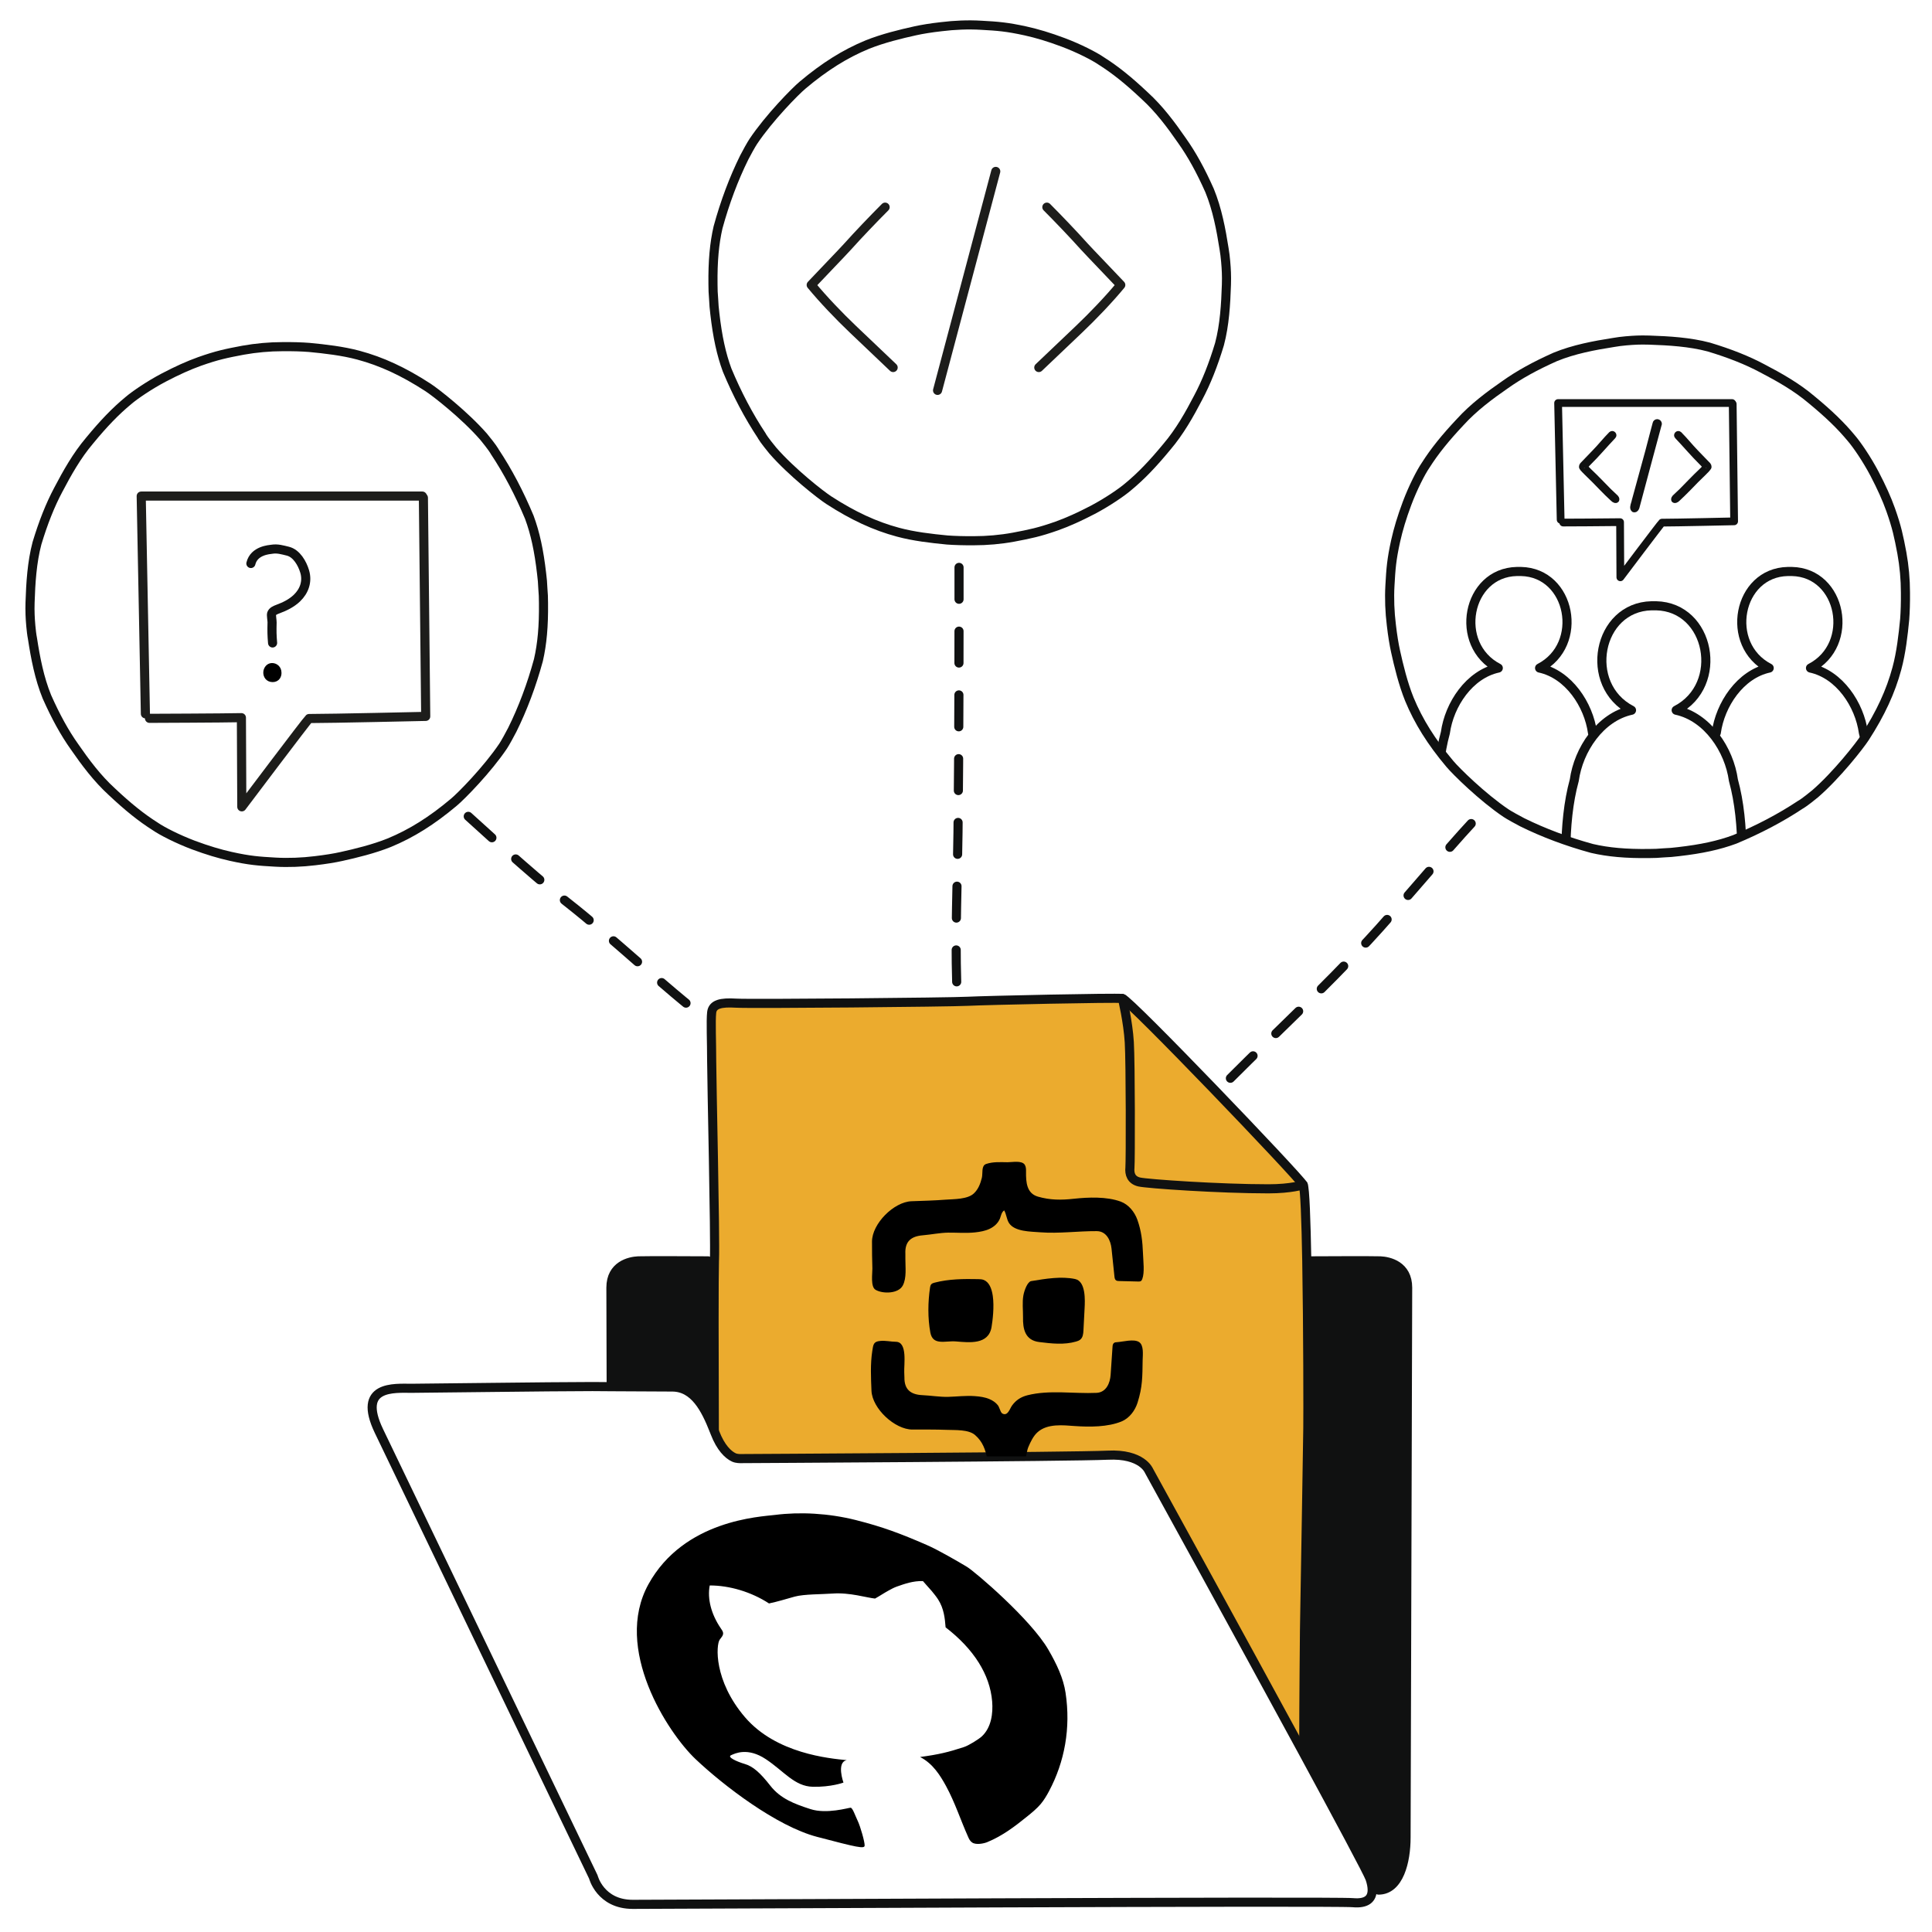 <?xml version="1.0" encoding="utf-8"?>
<!-- Generator: Adobe Illustrator 27.6.1, SVG Export Plug-In . SVG Version: 6.00 Build 0)  -->
<svg version="1.1" id="Layer_1" xmlns="http://www.w3.org/2000/svg" xmlns:xlink="http://www.w3.org/1999/xlink" x="0px" y="0px"
	 viewBox="0 0 1000 1000" style="enable-background:new 0 0 1000 1000;" xml:space="preserve">
<style type="text/css">
	.st0{fill:#F6F6F6;}
	.st1{fill:#F4F4F4;}
	.st2{fill:none;stroke:#101111;stroke-width:2;stroke-linecap:round;stroke-linejoin:round;stroke-miterlimit:10;}
	
		.st3{clip-path:url(#SVGID_00000147938223777286370560000003311348058649517233_);fill:none;stroke:#101111;stroke-width:2;stroke-linecap:round;stroke-linejoin:round;stroke-miterlimit:10;}
	.st4{fill:#101111;}
	.st5{fill:none;stroke:#1D1D1B;stroke-width:2;stroke-linecap:round;stroke-linejoin:round;stroke-miterlimit:10;}
	.st6{fill:none;stroke:#101111;stroke-width:1.699;stroke-linecap:round;stroke-linejoin:round;stroke-miterlimit:10;}
	.st7{fill:none;stroke:#101111;stroke-width:0.85;stroke-miterlimit:10;}
	.st8{fill:#EBAB2E;}
	
		.st9{fill:none;stroke:#101111;stroke-width:2;stroke-linecap:round;stroke-linejoin:round;stroke-miterlimit:10;stroke-dasharray:7;}
	.st10{clip-path:url(#SVGID_00000065054417846631315420000018000203889575687581_);}
	.st11{fill:none;stroke:#101111;stroke-width:1.848;stroke-linecap:round;stroke-linejoin:round;stroke-miterlimit:10;}
	
		.st12{clip-path:url(#SVGID_00000124880137182395720470000003487730310255900574_);fill:none;stroke:#101111;stroke-width:1.848;stroke-linecap:round;stroke-linejoin:round;stroke-miterlimit:10;}
	.st13{fill:none;stroke:#1D1D1B;stroke-width:1.848;stroke-linecap:round;stroke-linejoin:round;stroke-miterlimit:10;}
	.st14{fill:none;stroke:#101111;stroke-width:1.57;stroke-linecap:round;stroke-linejoin:round;stroke-miterlimit:10;}
	.st15{fill:none;stroke:#101111;stroke-width:0.785;stroke-miterlimit:10;}
	
		.st16{fill:none;stroke:#101111;stroke-width:1.848;stroke-linecap:round;stroke-linejoin:round;stroke-miterlimit:10;stroke-dasharray:6.467;}
	.st17{clip-path:url(#SVGID_00000162313998994969779580000007415477911509568144_);}
	.st18{fill:none;stroke:#101111;stroke-width:4.715;stroke-linecap:round;stroke-linejoin:round;stroke-miterlimit:10;}
	
		.st19{clip-path:url(#SVGID_00000124161088919716311260000007226379922466142864_);fill:none;stroke:#101111;stroke-width:4.715;stroke-linecap:round;stroke-linejoin:round;stroke-miterlimit:10;}
	.st20{fill:none;stroke:#1D1D1B;stroke-width:4.715;stroke-linecap:round;stroke-linejoin:round;stroke-miterlimit:10;}
	.st21{fill:none;stroke:#101111;stroke-width:4.006;stroke-linecap:round;stroke-linejoin:round;stroke-miterlimit:10;}
	.st22{fill:none;stroke:#101111;stroke-width:2.003;stroke-miterlimit:10;}
	
		.st23{fill:none;stroke:#101111;stroke-width:4.715;stroke-linecap:round;stroke-linejoin:round;stroke-miterlimit:10;stroke-dasharray:16.502;}
	.st24{clip-path:url(#SVGID_00000050657846425396537970000017568387888208956330_);}
</style>
<g>
	<g id="XMLID_00000113327016003775792740000015279407501478245543_">
		<g>
			<path class="st18" d="M849.75,175.99c-2.67,0-6.99,0.24-11.41,0.78c-1.07,0.15-2.14,0.29-3.2,0.49
				c-9.95,1.55-20.54,3.54-30.15,7.48c-10.34,4.61-18.65,9.18-25.88,14.32c-8.01,5.54-16.36,11.75-23.21,19.28
				c-7.91,8.4-13.45,15.3-17.97,22.43c-2.48,3.59-6.6,11.65-9.66,19.81c-2.72,7.28-4.56,13.45-5.88,19.37
				c-2.14,9.71-2.48,14.37-2.96,23.06c-0.39,6.75-0.1,13.84,0.73,20.49c0.63,5.49,1.41,10.2,2.19,13.69
				c1.6,7.28,3.88,16.7,7.14,24.76c4.71,11.41,11.36,22.04,20.93,33.41c3.16,3.79,16.9,17.33,29.13,25.54
				c1.26,0.87,6.51,3.79,8.35,4.71c11.02,5.44,23.16,10,36.13,13.55c8.4,1.94,17.53,2.77,29.52,2.62c2.52,0,5.05-0.1,7.57-0.34
				c2.62-0.1,5.15-0.29,7.67-0.63c11.9-1.36,20.88-3.3,29.13-6.36c12.24-5.1,23.74-11.12,34.04-17.97l0.29-0.15
				c1.55-0.87,6.56-4.86,7.33-5.54c11.17-9.71,23.02-24.86,25.69-28.99c8.11-12.53,13.35-23.89,16.56-35.83
				c2.19-8.06,3.25-17.38,4.03-25.44c0.29-3.79,0.44-8.79,0.39-13.79c0-6.75-0.63-13.79-1.85-20.49
				c-1.65-8.69-2.57-13.26-5.83-22.48c-2.04-5.73-4.71-11.61-8.3-18.5c-4.03-7.67-9.18-15.15-11.94-18.35
				c-5.49-6.65-11.85-12.77-20.69-20.05c-7.82-6.65-16.85-11.7-25.49-16.22c-7.82-4.18-16.9-7.77-27.68-11.02
				c-9.91-2.62-20.64-3.25-30.74-3.59c-1.07,0-2.14-0.05-3.25-0.05C850.29,175.99,849.99,175.99,849.75,175.99z"/>
		</g>
	</g>
	<g>
		<defs>
			<path id="SVGID_00000085242718868083562910000004193124539400720289_" d="M849.75,175.99c-2.67,0-6.99,0.24-11.41,0.78
				c-1.07,0.15-2.14,0.29-3.2,0.49c-9.95,1.55-20.54,3.54-30.15,7.48c-10.34,4.61-18.65,9.18-25.88,14.32
				c-8.01,5.54-16.36,11.75-23.21,19.28c-7.91,8.4-13.45,15.3-17.97,22.43c-2.48,3.59-6.6,11.65-9.66,19.81
				c-2.72,7.28-4.56,13.45-5.88,19.37c-2.14,9.71-2.48,14.37-2.96,23.06c-0.39,6.75-0.1,13.84,0.73,20.49
				c0.63,5.49,1.41,10.2,2.19,13.69c1.6,7.28,3.88,16.7,7.14,24.76c4.71,11.41,11.36,22.04,20.93,33.41
				c3.16,3.79,16.9,17.33,29.13,25.54c1.26,0.87,6.51,3.79,8.35,4.71c11.02,5.44,23.16,10,36.13,13.55
				c8.4,1.94,17.53,2.77,29.52,2.62c2.52,0,5.05-0.1,7.57-0.34c2.62-0.1,5.15-0.29,7.67-0.63c11.9-1.36,20.88-3.3,29.13-6.36
				c12.24-5.1,23.74-11.12,34.04-17.97l0.29-0.15c1.55-0.87,6.56-4.86,7.33-5.54c11.17-9.71,23.02-24.86,25.69-28.99
				c8.11-12.53,13.35-23.89,16.56-35.83c2.19-8.06,3.25-17.38,4.03-25.44c0.29-3.79,0.44-8.79,0.39-13.79
				c0-6.75-0.63-13.79-1.85-20.49c-1.65-8.69-2.57-13.26-5.83-22.48c-2.04-5.73-4.71-11.61-8.3-18.5
				c-4.03-7.67-9.18-15.15-11.94-18.35c-5.49-6.65-11.85-12.77-20.69-20.05c-7.82-6.65-16.85-11.7-25.49-16.22
				c-7.82-4.18-16.9-7.77-27.68-11.02c-9.91-2.62-20.64-3.25-30.74-3.59c-1.07,0-2.14-0.05-3.25-0.05
				C850.29,175.99,849.99,175.99,849.75,175.99z"/>
		</defs>
		<clipPath id="SVGID_00000045610809962338940910000001110675426143102899_">
			<use xlink:href="#SVGID_00000085242718868083562910000004193124539400720289_"  style="overflow:visible;"/>
		</clipPath>
		
			<path style="clip-path:url(#SVGID_00000045610809962338940910000001110675426143102899_);fill:none;stroke:#101111;stroke-width:4.715;stroke-linecap:round;stroke-linejoin:round;stroke-miterlimit:10;" d="
			M901.61,441.01c-0.08-13.05-1.29-25.9-4.4-37.17c-2.17-15.75-13.37-32.73-29.62-36.23c25.26-13.01,17.67-53.47-10.4-54.06h-0.25
			h-1.82h-0.25c-28.07,0.59-35.66,41.04-10.4,54.06c-16.25,3.5-27.45,20.48-29.62,36.23c-3.1,11.27-4.32,24.13-4.4,37.17l-0.19,0.84
			c0.26,0.07,0.52,0.12,0.78,0.18c5.73,1.25,84.26,1.25,89.99,0c0.26-0.05,0.52-0.11,0.78-0.18L901.61,441.01z"/>
		
			<path style="clip-path:url(#SVGID_00000045610809962338940910000001110675426143102899_);fill:none;stroke:#101111;stroke-width:4.715;stroke-linecap:round;stroke-linejoin:round;stroke-miterlimit:10;" d="
			M902.49,436.91c37.27-8.87,60.24-21.16,65.54-22.32c0.24-0.05,0.48-0.1,0.72-0.16l-0.18-0.78c-0.07-12.06-1.2-23.95-4.07-34.37
			c-2-14.56-12.36-30.26-27.39-33.5c23.36-12.03,16.34-49.43-9.62-49.98h-0.23h-1.68h-0.23c-25.96,0.55-32.97,37.95-9.62,49.98
			c-15.03,3.23-25.38,18.93-27.39,33.5"/>
		
			<path style="clip-path:url(#SVGID_00000045610809962338940910000001110675426143102899_);fill:none;stroke:#101111;stroke-width:4.715;stroke-linecap:round;stroke-linejoin:round;stroke-miterlimit:10;" d="
			M824.28,379.28c-2-14.56-12.36-30.26-27.39-33.5c23.36-12.03,16.34-49.43-9.62-49.98h-0.23h-1.68h-0.23
			c-25.96,0.55-32.97,37.95-9.62,49.98c-15.03,3.23-25.38,18.93-27.39,33.5c-2.87,10.42-3.99,22.31-4.07,34.37l-0.18,0.78
			c0.24,0.06,0.48,0.11,0.72,0.16c3.84,0.84,41.63,15.09,64.21,22.46"/>
	</g>
	<g id="XMLID_00000050664446798436643070000010710947019023716506_">
		<g>
			<path class="st4" d="M710.24,978.22c0-1.7-0.38-3.65-1.11-5.82c-0.97-2.9-16.15-31.19-35.12-66.19l0.8-0.42
				c0.05-28.26,0.4-62.07,0.4-62.07c0.68-39.82,1.46-86.09,1.72-104.62c0.09-5.42,0.07-51.56-0.54-86.42l1.91-0.05
				c0,0,33.03-0.17,36.16,0c4.43,0.21,14.14,2.33,14.14,13.86c0,11.55-0.83,272.18-0.83,284.6c0,12.42-3.61,27.23-14.26,27.23
				L710.24,978.22z"/>
			<path class="st4" d="M366.51,652.62l3.25,0.02c-0.24,7.64-0.21,48.09-0.05,87.55l-0.17,0.07c-4.38-11.1-10.14-22.37-21.64-22.37
				c-9.45,0-22.65-0.07-31.57-0.14v-0.35c-0.09-28.01-0.14-47.9-0.14-50.92c0-11.53,9.71-13.65,14.14-13.86
				C333.49,652.46,366.51,652.62,366.51,652.62z"/>
			<path class="st4" d="M883.95,241.1c0.57,0.45,0.61,0.92,0.42,1.39c-0.21,0.09-0.54,0.09-0.94-0.05c-0.45-0.19-0.85-0.52-1.23-0.9
				c0.05-0.05,0.07-0.09,0.12-0.14C882.7,240.91,883.41,240.72,883.95,241.1z"/>
			<path class="st4" d="M884.47,240.44c0.57,0.71,0.57,1.74-0.09,2.05c0.19-0.47,0.14-0.94-0.42-1.39
				c-0.54-0.38-1.25-0.19-1.63,0.31c-0.05,0.05-0.07,0.09-0.12,0.14c-0.57-0.59-1.08-1.27-1.6-1.72
				c-4.46-4.38-8.44-9.17-12.73-13.67c-1.11-1.06,0.4-2.78,1.58-1.77c2.99,2.97,5.59,6.29,8.51,9.31
				C880.2,236.05,882.28,238.13,884.47,240.44z"/>
			<path class="st4" d="M874.15,253.07c-1.82,1.86-3.68,3.68-5.56,5.42c-0.57,0.64-1.79,1.3-2.48,0.52
				c-0.42-0.85,0.24-1.74,0.87-2.26c1.04-0.97,2.07-1.93,3.09-2.92c3.37-3.39,6.62-6.88,10.11-10.16c0.73-0.71,1.46-1.41,2.03-2.12
				c0.38,0.38,0.78,0.71,1.23,0.9c0.4,0.14,0.73,0.14,0.94,0.05c-0.33,0.87-1.51,1.72-2.03,2.36
				C879.54,247.53,876.81,250.27,874.15,253.07z"/>
			<path class="st4" d="M859.18,219.46c-0.57,1.91-10.54,39.23-11.43,42.6c-0.12,0.68-0.47,1.6-1.13,2
				c-0.31,0.17-0.66,0.21-1.01,0.12c-0.02,0-0.05-0.02-0.09-0.02c-0.02,0-0.05-0.02-0.05-0.05c-1.13-0.8-0.61-2.4-0.21-3.7
				c0.16-0.5,0.31-0.94,0.35-1.32c0.31-1.25,4.05-14.62,7.02-25.62c1.93-7.19,3.51-13.58,3.75-14.26c0.07-0.68,0.71-1.25,1.41-1.25
				c0.78,0.02,1.39,0.64,1.41,1.44C859.2,219.41,859.2,219.43,859.18,219.46z"/>
			<path class="st4" d="M818.79,242.49c0.24,0.09,0.54,0.09,0.92-0.05c0.45-0.19,0.87-0.54,1.23-0.92c0.57,0.71,1.32,1.44,2.03,2.15
				c3.49,3.28,6.77,6.77,10.11,10.16c1.01,0.99,2.05,1.96,3.09,2.92c0.66,0.52,1.32,1.41,0.87,2.26c-0.66,0.78-1.89,0.12-2.45-0.52
				c-1.91-1.74-3.77-3.56-5.56-5.42c-2.66-2.81-5.42-5.54-8.2-8.23C820.3,244.21,819.12,243.36,818.79,242.49z"/>
			<path class="st4" d="M820.94,241.52c-0.35,0.38-0.78,0.73-1.23,0.92c-0.38,0.14-0.68,0.14-0.92,0.05h-0.02
				c-0.19-0.47-0.12-0.94,0.42-1.39c0.57-0.38,1.25-0.19,1.65,0.31C820.87,241.45,820.92,241.47,820.94,241.52z"/>
			<path class="st4" d="M820.85,241.4c-0.4-0.5-1.08-0.68-1.65-0.31c-0.54,0.45-0.61,0.92-0.42,1.39c-0.64-0.31-0.64-1.34-0.07-2.05
				c2.17-2.31,4.27-4.38,6.48-6.74c2.95-3.02,5.54-6.34,8.51-9.31c1.18-1.01,2.71,0.71,1.58,1.77c-4.29,4.5-8.27,9.29-12.73,13.67
				c-0.5,0.45-1.01,1.11-1.6,1.7C820.92,241.47,820.87,241.45,820.85,241.4z"/>
			<path d="M372.52,848.68c-1.91,2.71-3.14,21.17,13.04,40.1c16.2,18.95,43.78,21.38,52.73,22.28c-5.52,1.04-1.72,11.6-1.72,11.6
				s-6.34,2.38-15.86,2.17c-9.5-0.21-14.95-8.09-24.35-14.31c-9.38-6.22-15.94-2.95-18.01-2c-2.05,0.94,2.88,3.25,7.12,4.5
				c4.24,1.23,7.92,4.46,13.22,11.22c5.28,6.77,12.52,9.48,20.84,12.16c8.3,2.69,19.66-0.71,20.72-0.73c1.06,0,2.33,3.96,3.7,6.81
				c1.37,2.85,3.7,11.01,3.58,12.8c-0.12,1.77-3.68,0.97-24.63-4.53c-20.96-5.49-48.47-26.59-62.89-40.24
				c-14.4-13.65-42.76-57.19-24.38-90.5c18.39-33.33,57.9-34.94,65.61-35.9c12.8-1.63,27.63-0.87,41.68,2.66
				c14.03,3.54,23.22,7.02,36.73,12.89c5.66,2.45,15.56,8.16,20.82,11.32c4.1,2.45,33.05,27.16,42.15,42.88
				c4.36,7.52,7.78,14.78,8.91,22.32c2.78,18.34-0.52,35.81-8.53,50.87c-1.25,2.36-2.62,4.67-4.36,6.74
				c-2.03,2.38-4.53,4.43-7.05,6.46c-6.2,5-12.59,9.95-20.63,13.25c-1.77,0.73-5.8,1.53-7.76,0.19c-1.11-0.73-1.63-1.84-2.07-2.85
				c-3.94-8.77-6.77-17.75-11.5-26.45c-3.04-5.52-6.77-11.55-13.39-14.97c9.69-1.3,14.69-2.52,22.72-5.16
				c2.36-0.75,7.64-4.03,9.24-5.52c4.9-4.6,5.85-11.86,5.33-18.15c-1.16-13.88-9.5-27.04-24.09-38.28
				c-0.38-4.74-0.85-9.69-3.87-14.43c-0.97-1.51-2.15-2.95-3.32-4.38c-1.06-1.25-3.51-3.87-4.55-5.14
				c-5.04-0.14-9.36,1.39-13.51,2.85c-1.49,0.54-2.81,1.25-4.13,1.98c-2.78,1.53-4.34,2.66-7.14,4.22
				c-4.13-0.38-13.11-3.25-21.99-2.59c-5.35,0.4-14.73,0.26-19.59,1.58c-4.6,1.27-8.49,2.52-13.3,3.54
				c-9.19-5.99-20.51-9.34-30.69-9.31c-1.3,6.91,0.75,14.85,5.7,22.14c0.52,0.73,1.06,1.51,1.2,2.26
				C374.53,846.46,373.3,847.57,372.52,848.68z"/>
			<path d="M140.84,343.19c2.43,0,4.86,1.86,4.86,5.07c0,3.32-2.55,5.33-5.75,4.67c-2.97-0.68-4.08-3.56-3.54-5.99
				C137.07,344.4,138.96,343.19,140.84,343.19z"/>
		</g>
		<g>
			<path class="st18" d="M678.3,652.62c0,0,33.03-0.17,36.16,0c4.43,0.21,14.14,2.33,14.14,13.86c0,11.55-0.83,272.18-0.83,284.6
				c0,12.42-3.61,27.23-14.26,27.23"/>
			<path class="st18" d="M366.51,652.62c0,0-33.03-0.17-36.16,0c-4.43,0.21-14.14,2.33-14.14,13.86c0,3.02,0.05,22.91,0.14,50.92"/>
			<path class="st18" d="M15.53,315.9c0,2.66,0.24,7,0.78,11.41c0.14,1.06,0.28,2.15,0.5,3.21c1.53,9.95,3.54,20.53,7.47,30.15
				c4.6,10.35,9.17,18.65,14.31,25.88c5.54,8.02,11.76,16.36,19.28,23.22c8.39,7.9,15.3,13.44,22.44,17.96
				c3.58,2.48,11.65,6.6,19.8,9.67c7.28,2.71,13.46,4.55,19.38,5.87c9.71,2.15,14.38,2.48,23.05,2.97
				c6.77,0.38,13.84,0.09,20.51-0.73c5.47-0.64,10.18-1.41,13.67-2.19c7.28-1.6,16.71-3.89,24.78-7.14
				c11.41-4.71,22.04-11.36,33.4-20.93c3.8-3.14,17.33-16.88,25.55-29.11c0.87-1.27,3.77-6.51,4.69-8.37
				c5.45-11.01,10.02-23.15,13.55-36.11c1.93-8.42,2.76-17.54,2.62-29.54c0-2.52-0.09-5.04-0.33-7.57
				c-0.09-2.62-0.31-5.14-0.64-7.66c-1.37-11.9-3.3-20.89-6.36-29.14c-5.09-12.23-11.1-23.74-17.96-34.04l-0.14-0.28
				c-0.87-1.56-4.86-6.58-5.54-7.35c-9.71-11.15-24.85-23.01-29-25.67c-12.52-8.11-23.88-13.37-35.83-16.57
				c-8.06-2.17-17.37-3.25-25.44-4.01c-3.8-0.31-8.79-0.45-13.79-0.4c-6.74,0-13.79,0.64-20.49,1.84
				c-8.7,1.65-13.27,2.57-22.49,5.82c-5.73,2.05-11.6,4.71-18.51,8.32c-7.66,4.03-15.13,9.17-18.34,11.93
				c-6.65,5.49-12.78,11.86-20.06,20.7c-6.65,7.83-11.69,16.86-16.22,25.48c-4.17,7.83-7.78,16.9-11.03,27.68
				c-2.62,9.92-3.25,20.65-3.58,30.74c0,1.08-0.05,2.15-0.05,3.25C15.53,315.35,15.53,315.66,15.53,315.9z"/>
			<path class="st18" d="M634.83,143.39c0-2.66-0.24-6.98-0.78-11.41c-0.14-1.06-0.28-2.12-0.47-3.21
				c-1.56-9.95-3.56-20.53-7.5-30.15c-4.6-10.35-9.17-18.65-14.31-25.88c-5.54-8.02-11.76-16.36-19.28-23.2
				c-8.39-7.92-15.3-13.46-22.44-17.96c-3.58-2.48-11.65-6.62-19.8-9.67c-7.28-2.73-13.44-4.57-19.38-5.89
				c-9.71-2.12-14.36-2.48-23.05-2.95c-6.74-0.4-13.84-0.09-20.49,0.73c-5.49,0.61-10.21,1.39-13.7,2.17
				c-7.28,1.6-16.71,3.89-24.78,7.14c-11.41,4.71-22.04,11.36-33.4,20.93c-3.8,3.16-17.33,16.9-25.53,29.14
				c-0.87,1.25-3.8,6.51-4.71,8.35c-5.45,11.03-10,23.17-13.55,36.14c-1.93,8.39-2.76,17.52-2.62,29.51c0,2.52,0.09,5.04,0.33,7.57
				c0.12,2.62,0.31,5.16,0.64,7.68c1.37,11.88,3.3,20.86,6.36,29.14c5.09,12.23,11.13,23.74,17.96,34.02l0.14,0.31
				c0.87,1.56,4.86,6.55,5.54,7.33c9.71,11.17,24.87,23.01,29,25.67c12.52,8.11,23.88,13.37,35.83,16.57
				c8.06,2.19,17.37,3.25,25.44,4.03c3.8,0.28,8.79,0.42,13.79,0.38c6.77,0,13.79-0.61,20.49-1.84c8.7-1.65,13.27-2.57,22.49-5.82
				c5.73-2.05,11.6-4.71,18.51-8.3c7.66-4.03,15.16-9.19,18.36-11.95c6.65-5.49,12.75-11.86,20.04-20.7
				c6.65-7.8,11.72-16.83,16.22-25.48c4.17-7.83,7.78-16.9,11.03-27.68c2.62-9.9,3.25-20.63,3.58-30.74c0-1.06,0.05-2.12,0.05-3.25
				C634.83,143.93,634.83,143.64,634.83,143.39z"/>
			<polyline class="st20" points="75.26,369.46 73.09,256.77 218.59,256.77 			"/>
			<path class="st20" d="M77.38,371.81c0,0,38.47-0.14,47.57-0.35l0.21,46.16c0,0,33.69-44.74,34.84-45.71
				c11.53,0,60.35-1.11,60.35-1.11l-1.2-113.15"/>
			<polyline class="st21" points="807.79,269.01 806.47,208.61 896.49,208.61 			"/>
			<path class="st21" d="M809.11,270.47c0,0,23.81-0.09,29.44-0.21l0.14,28.55c0,0,20.84-27.68,21.55-28.29
				c7.14,0,37.34-0.68,37.34-0.68l-0.73-60.68"/>
			<path class="st22" d="M882.21,241.55c-0.57-0.59-1.08-1.27-1.6-1.72c-4.46-4.38-8.44-9.17-12.73-13.67
				c-1.11-1.06,0.4-2.78,1.58-1.77c2.99,2.97,5.59,6.29,8.51,9.31c2.24,2.36,4.31,4.43,6.51,6.74c0.57,0.71,0.57,1.74-0.09,2.05"/>
			<path class="st22" d="M884.38,242.49c-0.33,0.87-1.51,1.72-2.03,2.36c-2.81,2.69-5.54,5.42-8.2,8.23
				c-1.82,1.86-3.68,3.68-5.56,5.42c-0.57,0.64-1.79,1.3-2.48,0.52c-0.42-0.85,0.24-1.74,0.87-2.26c1.04-0.97,2.07-1.93,3.09-2.92
				c3.37-3.39,6.62-6.88,10.11-10.16c0.73-0.71,1.46-1.41,2.03-2.12c0.05-0.05,0.07-0.09,0.12-0.14c0.38-0.5,1.08-0.68,1.63-0.31
				C884.52,241.55,884.56,242.02,884.38,242.49z"/>
			<path class="st22" d="M820.94,241.52c0.59-0.59,1.11-1.25,1.6-1.7c4.46-4.38,8.44-9.17,12.73-13.67c1.13-1.06-0.4-2.78-1.58-1.77
				c-2.97,2.97-5.56,6.29-8.51,9.31c-2.22,2.36-4.31,4.43-6.48,6.74c-0.57,0.71-0.57,1.74,0.07,2.05"/>
			<path class="st22" d="M818.79,242.49c0.33,0.87,1.51,1.72,2.03,2.36c2.78,2.69,5.54,5.42,8.2,8.23c1.79,1.86,3.65,3.68,5.56,5.42
				c0.57,0.64,1.79,1.3,2.45,0.52c0.45-0.85-0.21-1.74-0.87-2.26c-1.04-0.97-2.07-1.93-3.09-2.92c-3.35-3.39-6.62-6.88-10.11-10.16
				c-0.71-0.71-1.46-1.44-2.03-2.15c-0.02-0.05-0.07-0.07-0.09-0.12c-0.4-0.5-1.08-0.68-1.65-0.31c-0.54,0.45-0.61,0.92-0.42,1.39
				H818.79z"/>
			<path class="st8" d="M674.81,905.78c0.05-28.26,0.4-62.07,0.4-62.07c0.68-39.82,1.46-86.09,1.72-104.62
				c0.09-5.42,0.07-51.56-0.54-86.42c-0.38-20.91-0.97-37.79-1.86-39.41c-2.4-4.34-90.17-95.97-93.54-96.44
				c-3.37-0.5-70.89,0.97-80.03,1.44c-9.17,0.5-112.35,1.46-120.06,0.97c-7.73-0.47-12.07,0.49-12.54,4.83
				c-0.5,4.34,0,15.42,0,25.06s1.93,91.14,1.44,103.18c0,0.12,0,0.24-0.02,0.35c-0.24,7.64,0.58,53.92,0.74,93.38l8.65,8.65
				l210.33,0.67L674.81,905.78z"/>
			<path class="st22" d="M847.74,262.05c0.9-3.37,10.87-40.69,11.43-42.6c0.02-0.02,0.02-0.05,0.02-0.07
				c-0.02-0.8-0.64-1.41-1.41-1.44c-0.71,0-1.34,0.57-1.41,1.25c-0.24,0.68-1.82,7.07-3.75,14.26c-2.97,11.01-6.72,24.38-7.02,25.62
				c-0.05,0.38-0.19,0.83-0.35,1.32c-0.4,1.3-0.92,2.9,0.21,3.7c0,0.02,0.02,0.05,0.05,0.05c0.05,0,0.07,0.02,0.09,0.02
				c0.35,0.09,0.71,0.05,1.01-0.12C847.27,263.66,847.62,262.74,847.74,262.05z"/>
			<path class="st18" d="M674.81,905.78c0.05-28.26,0.4-62.07,0.4-62.07c0.68-39.82,1.46-86.09,1.72-104.62
				c0.09-5.42,0.07-51.56-0.54-86.42c-0.38-20.91-0.97-37.79-1.86-39.41c-2.4-4.34-90.17-95.97-93.54-96.44
				c-3.37-0.5-70.89,0.97-80.03,1.44c-9.17,0.5-112.35,1.46-120.06,0.97c-7.73-0.47-12.07,0.49-12.54,4.83
				c-0.5,4.34,0,15.42,0,25.06s1.93,91.14,1.44,103.18c0,0.12,0,0.24-0.02,0.35c-0.24,7.64-0.21,48.09-0.05,87.55"/>
			<path class="st18" d="M580.98,516.81c0,0,2.9,12.05,3.54,22.65s0.64,61.72,0.33,64.95c-0.33,3.21,0.64,6.41,4.81,7.38
				c4.2,0.97,41.47,3.54,66.88,3.54c11.88,0,17.99-2.07,17.99-2.07"/>
			<path class="st18" d="M316.35,717.75c-5.73-0.05-9.69-0.07-9.69-0.07c-22.18,0-86.51,0.9-93.63,0.9
				c-8.86,0-28.38-1.79-16.86,22.18c8.51,17.66,110.94,230.74,110.94,230.74s3.56,14.19,20.41,14.19
				c16.86,0,362.96-1.77,372.75-0.87c7.12,0.64,9.97-2.03,9.97-6.6c0-1.7-0.38-3.65-1.11-5.82c-0.97-2.9-16.15-31.19-35.12-66.19
				c-33.66-62-79.35-145.02-79.35-145.02s-3.56-8.89-21.31-7.99c-17.75,0.87-189.96,1.77-189.96,1.77s-2.07,0.09-3.56-0.61
				c-2.97-1.39-6.79-5.04-9.74-12.71c-0.17-0.45-0.35-0.92-0.54-1.37c-4.38-11.1-10.14-22.37-21.64-22.37
				C338.46,717.9,325.26,717.83,316.35,717.75z"/>
			<path class="st18" d="M129.86,291.66c1.65-6.77,9.55-7.17,10.89-7.38c2.9-0.45,5.37,0.31,8.25,1.01
				c4.53,1.13,7.45,6.32,8.7,10.51c1.53,5.14-0.17,10.11-4.03,13.79c-2.76,2.64-6.27,4.36-9.85,5.68c-1.32,0.5-2.85,1.11-3.25,2.45
				c-0.21,0.75,0.28,3.61,0.26,4.41c-0.12,4.67-0.07,6.79,0.26,10.66"/>
			<path class="st23" d="M636.85,558.11c25.29-25.29,47.15-45.4,71.22-71.22c14.9-15.98,39.7-45.94,54.6-61.9"/>
			<path class="st23" d="M495.18,508.19c-0.78-25.79,0.38-51.56,0.68-77.34c0.54-47.12,0.54-95.71,0.54-148.96"/>
			<path class="st23" d="M242.37,422.54c20.41,18.65,38.75,34.75,51.04,44.37c24.61,19.31,48.59,42.62,74.54,62.59"/>
			<line class="st20" x1="515.4" y1="88.72" x2="485.28" y2="202.06"/>
			<path class="st20" d="M537.68,190.23c6.93-6.6,13.86-13.18,20.79-19.78c7.12-6.77,15.39-15.39,21.64-22.96
				c-3.68-3.94-16.6-17.33-18.98-19.97c-5.23-5.85-13.3-14.31-19.28-20.3"/>
			<path class="st20" d="M462.29,190.23c-6.93-6.6-13.86-13.18-20.79-19.78c-7.12-6.77-15.37-15.39-21.62-22.96
				c3.68-3.94,16.6-17.33,18.95-19.97c5.23-5.85,13.32-14.31,19.31-20.3"/>
		</g>
	</g>
	<g>
		<defs>
			<rect id="SVGID_00000073692474975852763120000017599791428291769475_" x="440.17" y="596.27" width="162.41" height="157.53"/>
		</defs>
		<clipPath id="SVGID_00000013162695557012319490000002802067380100895127_">
			<use xlink:href="#SVGID_00000073692474975852763120000017599791428291769475_"  style="overflow:visible;"/>
		</clipPath>
		<g style="clip-path:url(#SVGID_00000013162695557012319490000002802067380100895127_);">
			<path d="M591.62,649c0.13,4.03,0.91,9.53-0.38,13.02c-0.16,0.38-0.35,0.79-0.69,1.04c-0.38,0.25-0.88,0.25-1.35,0.25
				c-3.3-0.09-6.61-0.16-9.91-0.25c-0.57,0-1.2-0.03-1.67-0.38c-0.6-0.44-0.72-1.29-0.79-2.04c-0.5-4.78-1.01-9.59-1.51-14.41
				c-0.44-4.12-2.58-8.97-7.64-9c-9.75-0.06-19.57,1.35-29.26,0.6c-4.84-0.41-13.4-0.22-16.26-4.94c-1.16-1.95-1.26-4.4-2.39-6.39
				c-1.38,0.88-1.64,2.74-2.2,4.25c-0.06,0.09-0.09,0.19-0.16,0.31c-0.98,2.23-2.99,3.96-5.22,5c-2.33,1.1-4.94,1.54-7.49,1.82
				c-4.69,0.5-9.22,0.09-13.87,0.13c-4.37,0.06-8.84,1.01-13.21,1.38c-6.1,0.5-9.31,3.24-9,9.56c0.03,0.85,0,1.73,0,2.58
				c-0.03,4.25,0.75,9.94-1.35,13.87c-2.26,4.25-10.26,4.4-14.03,2.23c-2.77-1.54-1.64-8.49-1.7-11.07
				c-0.13-4.66-0.22-9.28-0.19-13.94c0.03-9.22,11.29-20.51,20.42-20.86c5.95-0.22,11.89-0.35,17.81-0.82
				c4.18-0.31,11.2-0.13,14.47-3.21c2.3-2.14,3.4-5.06,4.15-8.05c0.6-2.39-0.41-6.29,2.2-7.2c3.59-1.23,7.42-0.94,11.14-0.91
				c2.36,0.03,7.33-1.04,8.87,1.29c0.66,1.04,0.69,2.36,0.66,3.62c-0.06,5.44,0.31,11.2,6.17,12.9c6.35,1.82,11.99,1.82,18.53,1.1
				c7.64-0.82,17.05-1.2,24.35,1.48c4.09,1.54,7.14,5.35,8.59,9.41C590.71,637.01,591.37,642.33,591.62,649z"/>
			<path d="M589.57,694.64c2.55,1.64,1.92,6.51,1.86,9.37c-0.13,8.46-0.03,13.81-2.64,22.02c-1.29,4.09-4.22,8.02-8.24,9.69
				c-7.17,2.96-16.61,2.93-24.25,2.39c-6.1-0.44-14.03-1.35-19.13,3.08c-2.3,1.98-3.78,5.16-4.94,7.9c-1.07,2.52-0.63,6.1-3.15,7.55
				c-1.64,0.94-6.61,0.98-8.59,1.26c-2.23,0.31-4.37-0.28-6.64-0.38c-0.85-0.03-1.76-0.13-2.3-0.76c-0.28-0.38-0.38-0.88-0.47-1.32
				c-0.98-5-2.36-9.19-6.39-12.68c-3.4-2.96-10.38-2.49-14.57-2.67c-5.95-0.22-11.89-0.16-17.84-0.16
				c-9.12,0-20.79-10.85-21.2-20.07c-0.28-6.83-0.63-13.75,0.41-20.54c0.53-3.37,0.57-4.94,4.12-5.25c2.74-0.28,5.47,0.41,8.18,0.44
				c6.01,0.13,4.06,11.77,4.25,15.79c0.03,0.88,0.09,1.73,0.09,2.61c-0.09,6.32,3.24,8.93,9.34,9.22c4.37,0.19,8.9,0.98,13.28,0.88
				c4.66-0.13,9.15-0.72,13.84-0.38c2.58,0.19,5.19,0.53,7.55,1.54c1.64,0.69,3.21,1.73,4.34,3.15c0.31,0.38,0.6,1.04,0.88,1.76
				c0.41,1.07,0.85,2.2,1.45,2.55c2.86,1.57,3.87-2.61,5.06-4.18c2.04-2.77,4.5-4.37,7.86-5.25c11.45-2.93,24.16-0.72,35.83-1.26
				c5.03-0.22,7.02-5.13,7.3-9.28c0.31-4.81,0.63-9.63,0.98-14.44c0.03-0.76,0.13-1.6,0.72-2.08c0.44-0.38,1.07-0.41,1.64-0.44
				C581.24,694.52,586.84,692.88,589.57,694.64z"/>
			<path d="M556.48,662.02c5.66,1.2,5.1,11.32,4.91,15.07c-0.22,3.84-0.41,7.71-0.6,11.58c-0.09,1.7-0.28,3.65-1.7,4.75
				c-0.63,0.5-1.38,0.76-2.17,0.98c-6.07,1.76-12.61,1.04-18.94,0.25c-7.49-0.88-8.59-6.89-8.46-12.9
				c0.03-3.77-0.47-7.64,0.19-11.29c0.5-2.71,2.17-7.05,4-7.36C541.22,661.86,549.31,660.51,556.48,662.02z"/>
			<path d="M513.85,670.67c0.85,5.79-0.09,12.96-0.63,16.23c-1.57,9.22-11.45,7.99-18.47,7.42c-5.47-0.44-11.92,2.33-13.21-4.62
				c-1.38-7.42-1.26-15.79-0.16-23.22c0.09-0.6,0.22-1.23,0.6-1.7c0.44-0.5,1.1-0.72,1.76-0.88c7.33-1.92,15.04-1.98,22.62-1.82
				c0.98,0.03,1.98,0.06,2.89,0.44C511.97,663.66,513.29,666.87,513.85,670.67z"/>
		</g>
	</g>
</g>
</svg>
